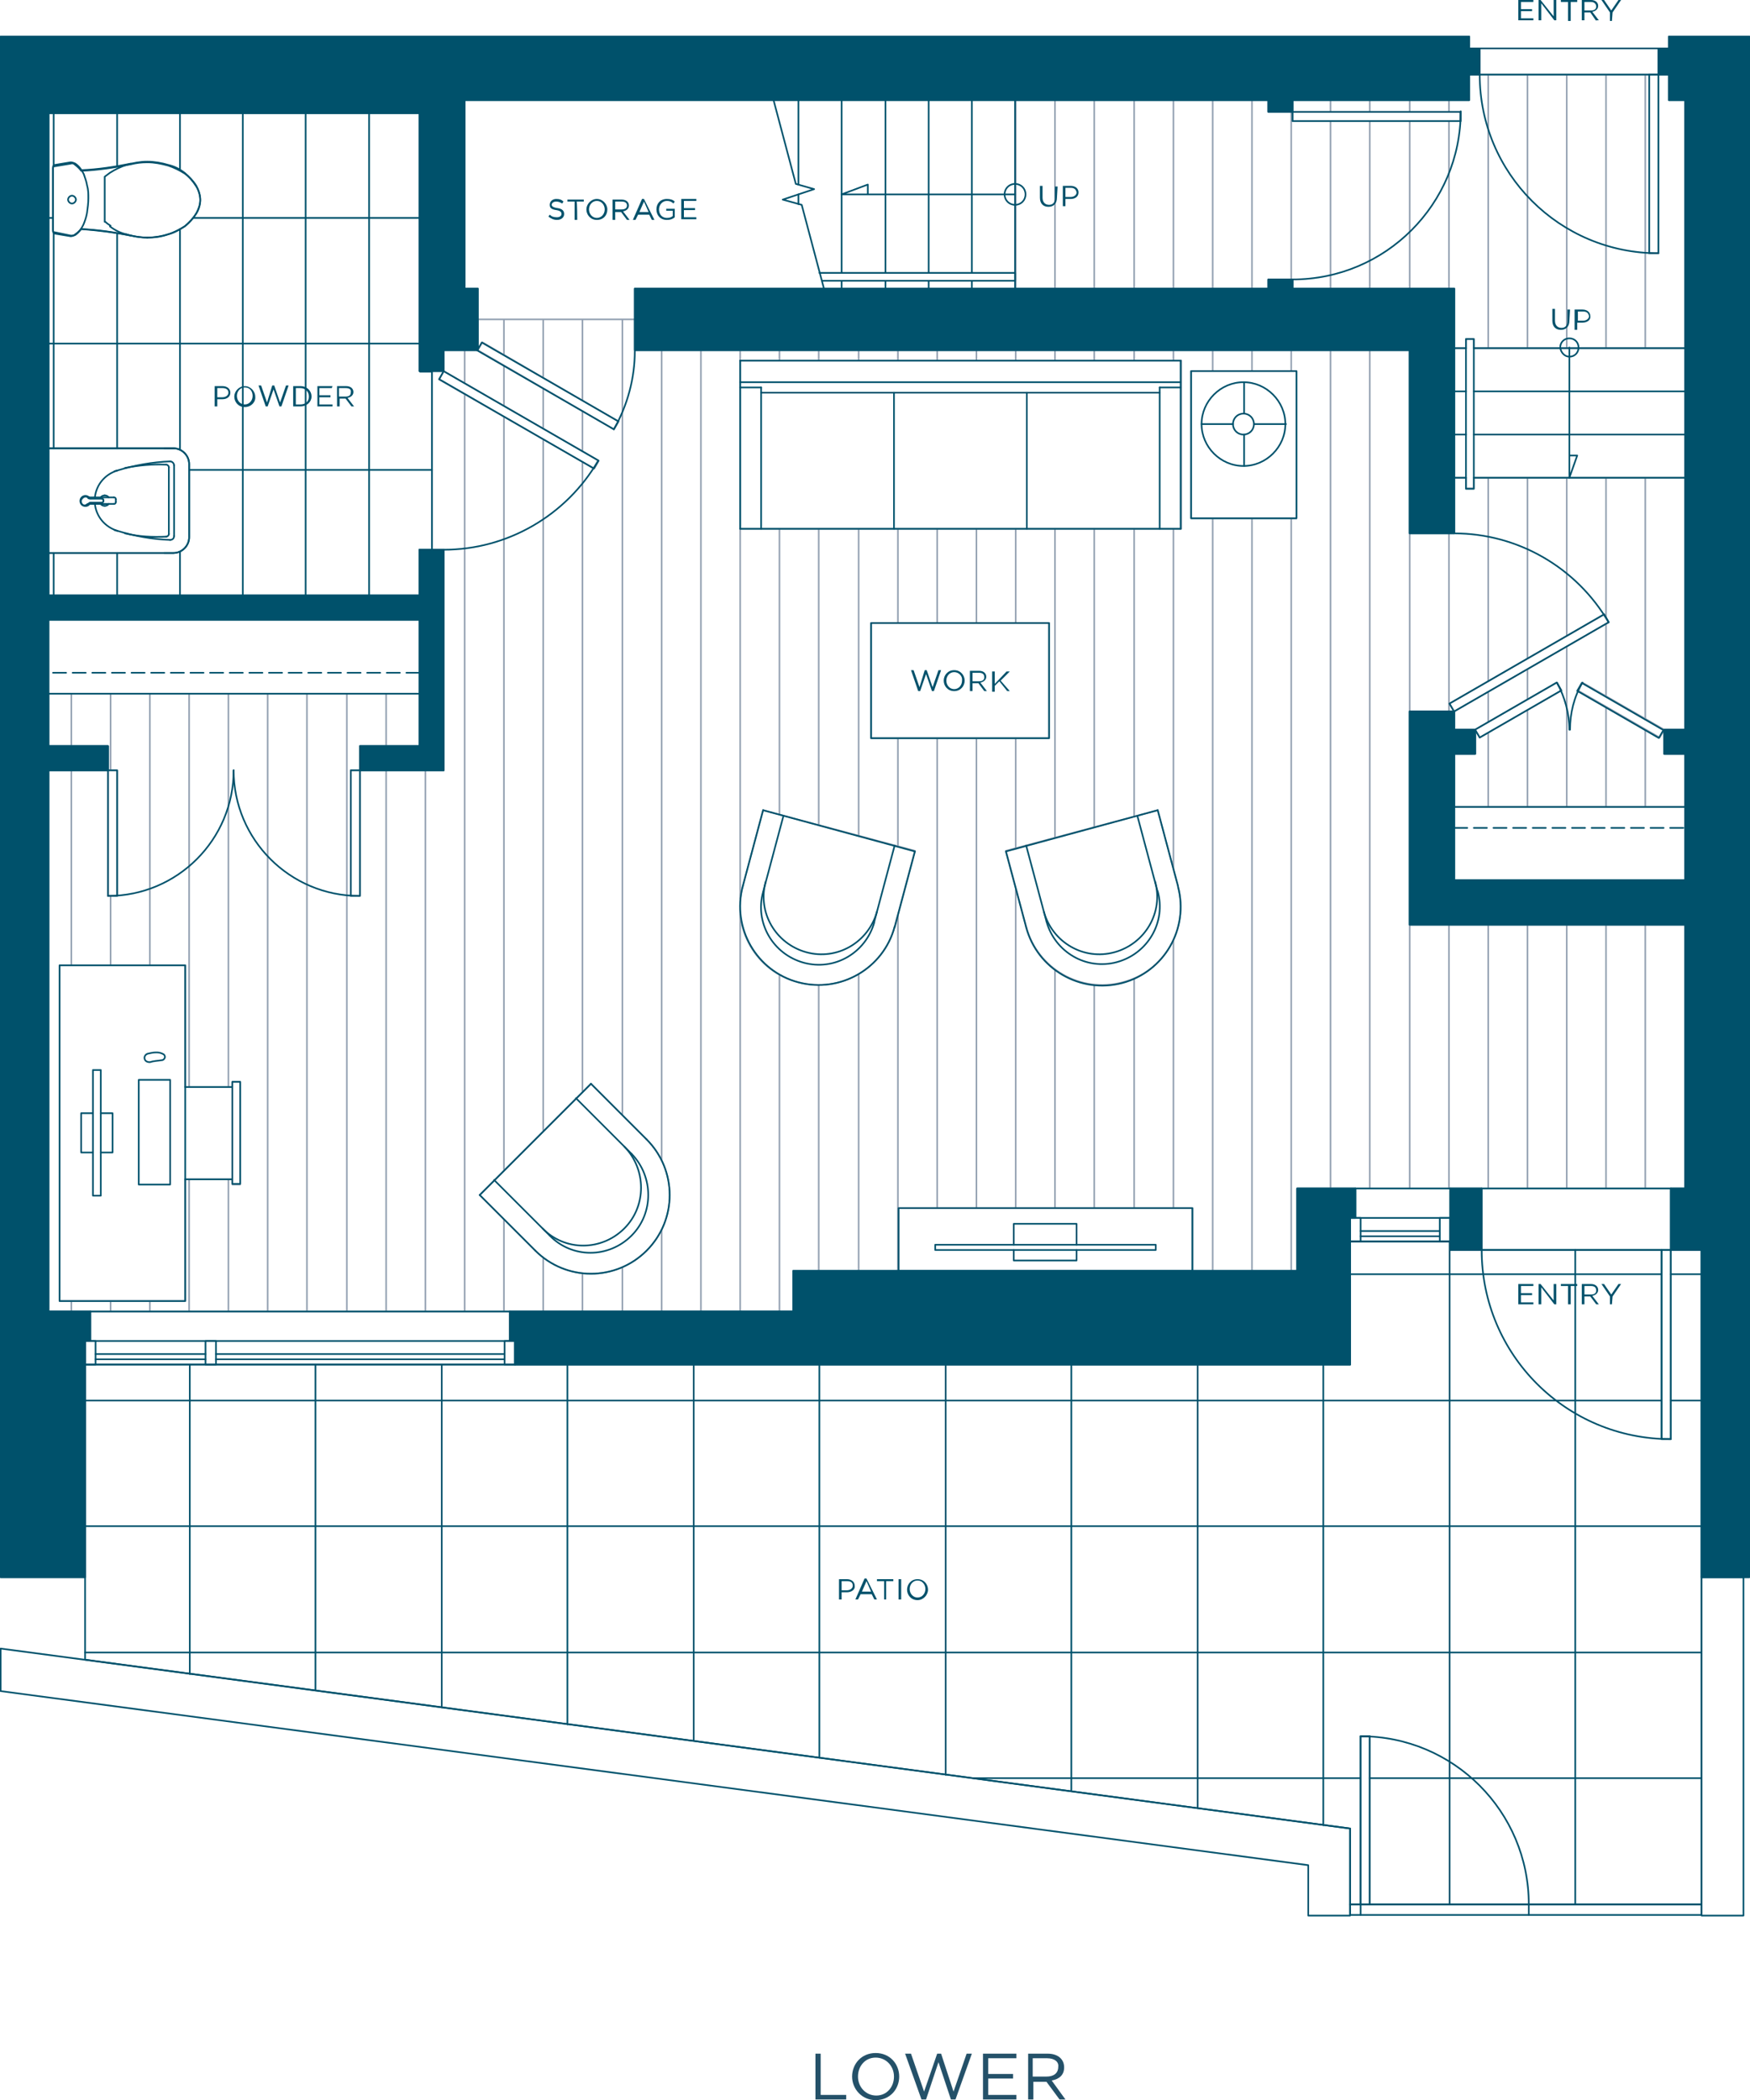 <?xml version="1.0" encoding="utf-8"?>
<!-- Generator: Adobe Illustrator 25.2.0, SVG Export Plug-In . SVG Version: 6.00 Build 0)  -->
<svg version="1.1" id="Layer_1" xmlns="http://www.w3.org/2000/svg" xmlns:xlink="http://www.w3.org/1999/xlink" x="0px" y="0px"
	 viewBox="0 0 267.4 320.9" style="enable-background:new 0 0 267.4 320.9;" xml:space="preserve">
<style type="text/css">
	.st0{fill:none;stroke:#92A0B1;stroke-width:0.24;stroke-linejoin:round;stroke-miterlimit:10;}
	.st1{fill:none;stroke:#00516B;stroke-width:0.25;stroke-linecap:round;stroke-linejoin:round;stroke-miterlimit:10;}
	.st2{fill:none;stroke:#00516B;stroke-width:0.25;stroke-linecap:round;stroke-linejoin:round;stroke-miterlimit:10;}
	
		.st3{fill:none;stroke:#00516B;stroke-width:0.25;stroke-linecap:round;stroke-linejoin:round;stroke-miterlimit:10;stroke-dasharray:2,1;}
	.st4{fill-rule:evenodd;clip-rule:evenodd;fill:#00516B;}
	.st5{fill:#00516B;}
	.st6{fill:#245169;}
</style>
<g>
	<g>
		<g>
			<line class="st0" x1="10.9" y1="200.4" x2="10.9" y2="198.8"/>
			<line class="st0" x1="10.9" y1="114" x2="10.9" y2="106"/>
			<line class="st0" x1="10.9" y1="147.5" x2="10.9" y2="117.7"/>
			<line class="st0" x1="16.9" y1="200.4" x2="16.9" y2="198.8"/>
			<line class="st0" x1="16.9" y1="117.7" x2="16.9" y2="106"/>
			<line class="st0" x1="16.9" y1="147.5" x2="16.9" y2="136.9"/>
			<line class="st0" x1="22.9" y1="200.4" x2="22.9" y2="198.8"/>
			<line class="st0" x1="22.9" y1="147.5" x2="22.9" y2="106"/>
			<line class="st0" x1="28.9" y1="200.4" x2="28.9" y2="180.2"/>
			<line class="st0" x1="28.9" y1="166.1" x2="28.9" y2="106"/>
			<line class="st0" x1="34.9" y1="200.4" x2="34.9" y2="180.2"/>
			<line class="st0" x1="34.9" y1="166.1" x2="34.9" y2="106"/>
			<line class="st0" x1="40.9" y1="200.4" x2="40.9" y2="106"/>
			<line class="st0" x1="46.9" y1="200.4" x2="46.9" y2="106"/>
			<line class="st0" x1="53" y1="200.4" x2="53" y2="106"/>
			<line class="st0" x1="59" y1="200.4" x2="59" y2="117.7"/>
			<line class="st0" x1="59" y1="114" x2="59" y2="106"/>
			<line class="st0" x1="65" y1="200.4" x2="65" y2="117.7"/>
			<line class="st0" x1="71" y1="200.4" x2="71" y2="60.2"/>
			<line class="st0" x1="71" y1="58.6" x2="71" y2="53.5"/>
			<line class="st0" x1="77" y1="200.4" x2="77" y2="186.3"/>
			<line class="st0" x1="77" y1="54.3" x2="77" y2="48.8"/>
			<line class="st0" x1="77" y1="178.8" x2="77" y2="63.7"/>
			<line class="st0" x1="77" y1="62" x2="77" y2="55.9"/>
			<line class="st0" x1="83" y1="200.4" x2="83" y2="192.2"/>
			<line class="st0" x1="83" y1="57.7" x2="83" y2="48.8"/>
			<line class="st0" x1="83" y1="172.8" x2="83" y2="67.1"/>
			<line class="st0" x1="83" y1="65.5" x2="83" y2="59.4"/>
			<line class="st0" x1="89" y1="200.4" x2="89" y2="194.5"/>
			<line class="st0" x1="89" y1="61.2" x2="89" y2="48.8"/>
			<line class="st0" x1="89" y1="166.8" x2="89" y2="70.6"/>
			<line class="st0" x1="89" y1="69" x2="89" y2="62.8"/>
			<line class="st0" x1="95.1" y1="200.4" x2="95.1" y2="193.6"/>
			<line class="st0" x1="95.1" y1="170.4" x2="95.1" y2="48.8"/>
			<line class="st0" x1="101.1" y1="200.4" x2="101.1" y2="187.8"/>
			<line class="st0" x1="101.1" y1="177.3" x2="101.1" y2="53.5"/>
			<line class="st0" x1="107.1" y1="200.4" x2="107.1" y2="53.5"/>
			<line class="st0" x1="113.1" y1="200.4" x2="113.1" y2="139.7"/>
			<line class="st0" x1="113.1" y1="55.1" x2="113.1" y2="53.5"/>
			<line class="st0" x1="113.1" y1="137.4" x2="113.1" y2="80.8"/>
			<line class="st0" x1="119.1" y1="200.4" x2="119.1" y2="149"/>
			<line class="st0" x1="119.1" y1="55.1" x2="119.1" y2="53.5"/>
			<line class="st0" x1="119.1" y1="124.5" x2="119.1" y2="80.8"/>
			<line class="st0" x1="125.1" y1="194.2" x2="125.1" y2="150.6"/>
			<line class="st0" x1="125.1" y1="55.1" x2="125.1" y2="53.5"/>
			<line class="st0" x1="125.1" y1="126.1" x2="125.1" y2="80.8"/>
			<line class="st0" x1="131.2" y1="194.2" x2="131.2" y2="148.9"/>
			<line class="st0" x1="131.2" y1="55.1" x2="131.2" y2="53.5"/>
			<line class="st0" x1="131.2" y1="127.7" x2="131.2" y2="80.8"/>
			<line class="st0" x1="137.2" y1="194.2" x2="137.2" y2="139.9"/>
			<line class="st0" x1="137.2" y1="55.1" x2="137.2" y2="53.5"/>
			<line class="st0" x1="137.2" y1="129.3" x2="137.2" y2="112.8"/>
			<line class="st0" x1="137.2" y1="95.2" x2="137.2" y2="80.8"/>
			<line class="st0" x1="143.2" y1="184.6" x2="143.2" y2="112.8"/>
			<line class="st0" x1="143.2" y1="55.1" x2="143.2" y2="53.5"/>
			<line class="st0" x1="143.2" y1="95.2" x2="143.2" y2="80.8"/>
			<line class="st0" x1="149.2" y1="184.6" x2="149.2" y2="112.8"/>
			<line class="st0" x1="149.2" y1="55.1" x2="149.2" y2="53.5"/>
			<line class="st0" x1="149.2" y1="95.2" x2="149.2" y2="80.8"/>
			<line class="st0" x1="155.2" y1="184.6" x2="155.2" y2="135.9"/>
			<line class="st0" x1="155.2" y1="44.1" x2="155.2" y2="15.3"/>
			<line class="st0" x1="155.2" y1="129.6" x2="155.2" y2="112.8"/>
			<line class="st0" x1="155.2" y1="55.1" x2="155.2" y2="53.5"/>
			<line class="st0" x1="155.2" y1="95.2" x2="155.2" y2="80.8"/>
			<line class="st0" x1="161.2" y1="184.6" x2="161.2" y2="148.2"/>
			<line class="st0" x1="161.2" y1="44.1" x2="161.2" y2="15.3"/>
			<line class="st0" x1="161.2" y1="128" x2="161.2" y2="80.8"/>
			<line class="st0" x1="161.2" y1="55.1" x2="161.2" y2="53.5"/>
			<line class="st0" x1="167.2" y1="184.6" x2="167.2" y2="150.5"/>
			<line class="st0" x1="167.2" y1="44.1" x2="167.2" y2="15.3"/>
			<line class="st0" x1="167.2" y1="126.4" x2="167.2" y2="80.8"/>
			<line class="st0" x1="167.2" y1="55.1" x2="167.2" y2="53.5"/>
			<line class="st0" x1="173.3" y1="184.6" x2="173.3" y2="149.6"/>
			<line class="st0" x1="173.3" y1="44.1" x2="173.3" y2="15.3"/>
			<line class="st0" x1="173.3" y1="124.8" x2="173.3" y2="80.8"/>
			<line class="st0" x1="173.3" y1="55.1" x2="173.3" y2="53.5"/>
			<line class="st0" x1="179.3" y1="184.6" x2="179.3" y2="143.7"/>
			<line class="st0" x1="179.3" y1="44.1" x2="179.3" y2="15.3"/>
			<line class="st0" x1="179.3" y1="132.7" x2="179.3" y2="80.8"/>
			<line class="st0" x1="179.3" y1="55.1" x2="179.3" y2="53.5"/>
			<line class="st0" x1="185.3" y1="194.2" x2="185.3" y2="79.2"/>
			<line class="st0" x1="185.3" y1="44.1" x2="185.3" y2="15.3"/>
			<line class="st0" x1="185.3" y1="56.7" x2="185.3" y2="53.5"/>
			<line class="st0" x1="191.3" y1="194.2" x2="191.3" y2="79.2"/>
			<line class="st0" x1="191.3" y1="44.1" x2="191.3" y2="15.3"/>
			<line class="st0" x1="191.3" y1="56.7" x2="191.3" y2="53.5"/>
			<line class="st0" x1="197.3" y1="194.2" x2="197.3" y2="79.2"/>
			<line class="st0" x1="197.3" y1="42.7" x2="197.3" y2="17.1"/>
			<line class="st0" x1="197.3" y1="56.7" x2="197.3" y2="53.5"/>
			<line class="st0" x1="203.3" y1="181.6" x2="203.3" y2="53.5"/>
			<line class="st0" x1="203.3" y1="17.1" x2="203.3" y2="15.3"/>
			<line class="st0" x1="203.3" y1="44.1" x2="203.3" y2="18.5"/>
			<line class="st0" x1="209.3" y1="181.6" x2="209.3" y2="53.5"/>
			<line class="st0" x1="209.3" y1="17.1" x2="209.3" y2="15.3"/>
			<line class="st0" x1="209.3" y1="44.1" x2="209.3" y2="18.5"/>
			<line class="st0" x1="215.4" y1="181.6" x2="215.4" y2="141.3"/>
			<line class="st0" x1="215.4" y1="17.1" x2="215.4" y2="15.3"/>
			<line class="st0" x1="215.4" y1="108.7" x2="215.4" y2="81.5"/>
			<line class="st0" x1="215.4" y1="44.1" x2="215.4" y2="18.5"/>
			<line class="st0" x1="221.4" y1="181.6" x2="221.4" y2="141.3"/>
			<line class="st0" x1="221.4" y1="17.1" x2="221.4" y2="15.3"/>
			<line class="st0" x1="221.4" y1="108.7" x2="221.4" y2="81.5"/>
			<line class="st0" x1="221.4" y1="44.1" x2="221.4" y2="18.5"/>
			<line class="st0" x1="227.4" y1="181.6" x2="227.4" y2="141.3"/>
			<line class="st0" x1="227.4" y1="53.2" x2="227.4" y2="11.4"/>
			<line class="st0" x1="227.4" y1="123.3" x2="227.4" y2="112"/>
			<line class="st0" x1="227.4" y1="104.1" x2="227.4" y2="73"/>
			<line class="st0" x1="227.4" y1="110.4" x2="227.4" y2="105.7"/>
			<line class="st0" x1="233.4" y1="181.6" x2="233.4" y2="141.3"/>
			<line class="st0" x1="233.4" y1="53.2" x2="233.4" y2="11.4"/>
			<line class="st0" x1="233.4" y1="123.3" x2="233.4" y2="108.5"/>
			<line class="st0" x1="233.4" y1="100.6" x2="233.4" y2="73"/>
			<line class="st0" x1="233.4" y1="106.9" x2="233.4" y2="102.2"/>
			<line class="st0" x1="239.4" y1="181.6" x2="239.4" y2="141.3"/>
			<line class="st0" x1="239.4" y1="53.2" x2="239.4" y2="11.4"/>
			<line class="st0" x1="239.4" y1="123.3" x2="239.4" y2="98.8"/>
			<line class="st0" x1="239.4" y1="97.1" x2="239.4" y2="73"/>
			<line class="st0" x1="245.4" y1="181.6" x2="245.4" y2="141.3"/>
			<line class="st0" x1="245.4" y1="53.2" x2="245.4" y2="11.4"/>
			<line class="st0" x1="245.4" y1="123.3" x2="245.4" y2="108.1"/>
			<line class="st0" x1="245.4" y1="94.5" x2="245.4" y2="73"/>
			<line class="st0" x1="245.4" y1="106.4" x2="245.4" y2="95.3"/>
			<line class="st0" x1="251.4" y1="181.6" x2="251.4" y2="141.3"/>
			<line class="st0" x1="251.4" y1="53.2" x2="251.4" y2="11.4"/>
			<line class="st0" x1="251.4" y1="123.3" x2="251.4" y2="111.5"/>
			<line class="st0" x1="251.4" y1="109.9" x2="251.4" y2="73"/>
			<polygon class="st0" points="215.4,53.5 97,53.5 97,48.8 73,48.8 73,53.5 73.7,52.3 94.5,64.4 93.8,65.6 73,53.5 67.8,53.5 
				67.8,56.7 91.5,70.4 90.8,71.6 67.1,58 67.8,56.7 66,56.7 66,84 67.8,84 67.8,117.7 53.6,117.7 53.6,136.9 55,136.9 55,114 
				64.1,114 64.1,106 7.4,106 7.4,114 16.5,114 16.5,136.9 17.9,136.9 17.9,117.7 7.4,117.7 7.4,200.4 121.2,200.4 121.2,194.2 
				137.3,194.2 137.3,184.6 182.2,184.6 182.2,194.2 198.2,194.2 198.2,181.6 257.5,181.6 257.5,141.3 215.4,141.3 215.4,108.7 
				222.2,108.7 221.5,107.5 245.1,93.9 245.8,95.1 222.2,108.7 222.2,111.5 225.4,111.5 237.9,104.3 238.6,105.5 226.1,112.7 
				225.4,111.5 225.4,115.2 222.2,115.2 222.2,123.3 257.5,123.3 257.5,115.2 254.3,115.2 254.3,111.5 253.6,112.7 241.1,105.5 
				241.8,104.3 254.3,111.5 257.5,111.5 257.5,73 225.2,73 225.2,74.6 224,74.6 224,73 222.2,73 222.2,53.2 224,53.2 224,51.8 
				225.2,51.8 225.2,53.2 257.5,53.2 257.5,15.3 255,15.3 255,11.4 253.4,11.4 253.4,38.7 252,38.7 252,11.4 224.5,11.4 224.5,15.3 
				197.5,15.3 197.5,18.5 223.1,18.5 223.1,17.1 193.8,17.1 193.8,15.3 155.1,15.3 155.1,44.1 193.8,44.1 193.8,42.7 197.5,42.7 
				197.5,44.1 222.2,44.1 222.2,81.5 215.4,81.5 			"/>
			<g>
				<path class="st0" d="M81.8,191.1l-8.5-8.5l17-17l8.5,8.5c4.7,4.7,4.7,12.3,0,17C94.1,195.8,86.5,195.8,81.8,191.1z"/>
				<polygon class="st0" points="9.1,198.8 9.1,147.5 28.3,147.5 28.3,166.1 35.5,166.1 35.5,165.3 36.7,165.3 36.7,181 35.5,181 
					35.5,180.2 28.3,180.2 28.3,198.8 				"/>
				<rect x="113.1" y="55.1" class="st0" width="67.4" height="25.7"/>
				<rect x="133.1" y="95.2" class="st0" width="27.2" height="17.6"/>
				<rect x="182" y="56.7" class="st0" width="16.1" height="22.5"/>
				<path class="st0" d="M113.5,135.4l3.1-11.6l23.2,6.2l-3.1,11.6c-1.7,6.4-8.3,10.2-14.7,8.5C115.6,148.5,111.7,141.9,113.5,135.4
					z"/>
				<path class="st0" d="M180,135.4l-3.1-11.6l-23.2,6.2l3.1,11.6c1.7,6.4,8.3,10.2,14.7,8.5C177.9,148.5,181.7,141.9,180,135.4z"/>
				<path class="st1" d="M239.8,54.5c0.8,0,1.4-0.6,1.4-1.4s-0.6-1.4-1.4-1.4s-1.4,0.6-1.4,1.4C238.5,53.9,239.1,54.5,239.8,54.5
					v-1.4V73l1.2-3.4h-1.2"/>
				<path class="st1" d="M153.5,29.7c0-0.9,0.7-1.6,1.6-1.6c0.9,0,1.6,0.7,1.6,1.6c0,0.9-0.7,1.6-1.6,1.6S153.5,30.6,153.5,29.7h1.6
					h-26.5l4-1.5v1.5"/>
				<polygon class="st1" points="13,241 0.1,241 0.1,5.6 224.5,5.6 224.5,7.4 226.1,7.4 226.1,11.4 224.5,11.4 224.5,15.3 
					197.5,15.3 197.5,17.1 193.8,17.1 193.8,15.3 71,15.3 71,44.1 73,44.1 73,53.5 67.8,53.5 67.8,56.7 64.1,56.7 64.1,17.3 
					7.4,17.3 7.4,91 64.1,91 64.1,84 67.8,84 67.8,117.7 55,117.7 55,114 64.1,114 64.1,94.7 7.4,94.7 7.4,114 16.5,114 16.5,117.7 
					7.4,117.7 7.4,200.4 13.8,200.4 13.8,204.9 13,204.9 				"/>
				<polygon class="st1" points="77.9,200.4 77.9,204.9 78.7,204.9 78.7,208.5 206.3,208.5 206.3,186.1 207.1,186.1 207.1,181.6 
					198.2,181.6 198.2,194.2 121.2,194.2 121.2,200.4 				"/>
				<rect x="221.6" y="181.6" class="st1" width="4.8" height="9.4"/>
				<polygon class="st1" points="255.3,181.6 255.3,191 260,191 260,241 267.3,241 267.3,5.6 255,5.6 255,7.4 253.4,7.4 253.4,11.4 
					255,11.4 255,15.3 257.5,15.3 257.5,111.5 254.3,111.5 254.3,115.2 257.5,115.2 257.5,134.5 222.2,134.5 222.2,115.2 
					225.4,115.2 225.4,111.5 222.2,111.5 222.2,108.7 215.4,108.7 215.4,141.3 257.5,141.3 257.5,181.6 				"/>
				<polygon class="st1" points="97,44.1 97,53.5 215.4,53.5 215.4,81.5 222.2,81.5 222.2,44.1 197.5,44.1 197.5,42.7 193.8,42.7 
					193.8,44.1 				"/>
				<polygon class="st1" points="199.9,292.7 199.9,285 0.1,258.4 0.1,251.9 206.3,279.4 206.3,292.7 				"/>
				<polygon class="st1" points="266.4,292.7 260,292.7 260,241 266.4,241 				"/>
				<line class="st1" x1="257.5" y1="123.3" x2="222.2" y2="123.3"/>
				<line class="st1" x1="7.4" y1="106" x2="64.1" y2="106"/>
				<line class="st1" x1="17.4" y1="77" x2="13.6" y2="77"/>
				<path class="st1" d="M17.4,77c0.2,0,0.3-0.1,0.3-0.3"/>
				<path class="st1" d="M17.7,76.3c0-0.2-0.1-0.3-0.3-0.3"/>
				<line class="st1" x1="17.7" y1="76.7" x2="17.7" y2="76.3"/>
				<path class="st1" d="M13.5,76.1c0.1,0.1,0.2,0.1,0.3,0.1"/>
				<path class="st1" d="M13.9,76.8c-0.1,0-0.2,0-0.3,0.1"/>
				<line class="st1" x1="15.6" y1="76.8" x2="13.9" y2="76.8"/>
				<line class="st1" x1="13.9" y1="76.2" x2="15.6" y2="76.2"/>
				<path class="st1" d="M15.8,76.4c0-0.1-0.1-0.2-0.2-0.2"/>
				<line class="st1" x1="15.8" y1="76.6" x2="15.8" y2="76.4"/>
				<path class="st1" d="M13.3,75.9c0.1,0,0.2,0.1,0.3,0.1"/>
				<path class="st1" d="M13.6,77c-0.1,0-0.2,0-0.3,0.1"/>
				<line class="st1" x1="13.6" y1="76" x2="17.4" y2="76"/>
				<path class="st1" d="M13.6,76c-0.3-0.3-0.8-0.3-1.1,0c-0.3,0.3-0.3,0.8,0,1.1s0.8,0.3,1.1,0c0,0,0,0,0,0"/>
				<path class="st1" d="M13.5,76.1c-0.2-0.3-0.6-0.3-0.9,0s-0.3,0.6-0.1,0.9c0.2,0.3,0.6,0.3,0.9,0c0,0,0,0,0.1,0"/>
				<path class="st1" d="M15.6,76.8c0.1,0,0.2-0.1,0.2-0.2"/>
				<line class="st1" x1="25.1" y1="68.5" x2="26.6" y2="68.5"/>
				<line class="st1" x1="26.6" y1="84.5" x2="25.1" y2="84.5"/>
				<path class="st1" d="M26,82.5c0.3,0,0.6-0.2,0.6-0.6c0,0,0,0,0,0"/>
				<path class="st1" d="M17.9,81.1c2.6,0.8,5.3,1.3,8.1,1.4"/>
				<path class="st1" d="M17.9,71.9c-1.9,0.6-3.2,2.2-3.4,4.1"/>
				<path class="st1" d="M14.5,77c0.2,1.9,1.5,3.5,3.4,4.1"/>
				<path class="st1" d="M26,70.5c-2.7,0.1-5.5,0.6-8.1,1.4"/>
				<path class="st1" d="M26.6,71.1c0-0.3-0.3-0.6-0.6-0.6h0"/>
				<line class="st1" x1="26.6" y1="71.1" x2="26.6" y2="81.9"/>
				<path class="st1" d="M7.4,84.5h19.1c1.3,0,2.4-1.1,2.4-2.4V70.9c0-1.3-1.1-2.4-2.4-2.4H7.4V84.5z"/>
				<path class="st1" d="M16,75.7c-0.2,0-0.5,0.1-0.6,0.3"/>
				<path class="st1" d="M15.4,77c0.1,0.2,0.4,0.3,0.6,0.3"/>
				<path class="st1" d="M16,77.3c0.2,0,0.5-0.1,0.6-0.3"/>
				<path class="st1" d="M16.6,76c-0.1-0.2-0.4-0.3-0.6-0.3"/>
				<path class="st1" d="M25.4,82c0.2,0,0.4-0.2,0.4-0.4"/>
				<path class="st1" d="M19.1,81.5c2.1,0.5,4.2,0.6,6.3,0.5"/>
				<path class="st1" d="M17.9,71.9c-0.1,0-0.3,0.1-0.4,0.1"/>
				<path class="st1" d="M17.5,81c0.1,0,0.3,0.1,0.4,0.1"/>
				<path class="st1" d="M25.4,71c-2.1-0.1-4.2,0.1-6.3,0.5"/>
				<path class="st1" d="M25.8,71.4c0-0.2-0.2-0.4-0.4-0.4"/>
				<line class="st1" x1="25.8" y1="81.6" x2="25.8" y2="71.4"/>
				<path class="st1" d="M19.3,35.8c1,0.3,2.1,0.5,3.2,0.5"/>
				<path class="st1" d="M16.8,34.6c0.8,0.6,1.6,1,2.5,1.2"/>
				<path class="st1" d="M16.1,33.9c0.2,0.2,0.5,0.4,0.8,0.6"/>
				<path class="st1" d="M22.5,36.3c1.1,0,2.1-0.1,3.2-0.5c0.9-0.3,1.7-0.7,2.5-1.2c0.7-0.5,1.3-1.2,1.8-2c0.4-0.6,0.6-1.4,0.6-2.1
					S30.3,29,30,28.4c-0.5-0.8-1.1-1.4-1.8-2c-0.8-0.6-1.6-1-2.5-1.2c-1-0.3-2.1-0.5-3.2-0.5s-2.1,0.2-3.2,0.5
					c-0.9,0.3-1.7,0.7-2.5,1.2c-0.3,0.2-0.5,0.4-0.8,0.6v6.9"/>
				<path class="st1" d="M12.4,35c2.6,0.1,5.1,0.5,7.6,1"/>
				<path class="st1" d="M13.3,28.3c-0.1-0.6-0.3-1.1-0.5-1.7c-0.3-0.6-0.7-1.2-1.3-1.6c-0.2-0.1-0.5-0.2-0.7-0.2l-2.4,0.4
					c-0.2,0-0.3,0.2-0.3,0.3v9.7c0,0.2,0.1,0.3,0.3,0.3l2.4,0.5c0.3,0,0.5,0,0.7-0.2c0.6-0.4,1-0.9,1.3-1.6c0.2-0.5,0.4-1.1,0.5-1.7
					c0.1-0.7,0.2-1.5,0.2-2.2S13.5,29,13.3,28.3z"/>
				<path class="st1" d="M12.4,26c2.6-0.1,5.1-0.5,7.6-1"/>
				<path class="st1" d="M10.4,30.5c0-0.3,0.3-0.6,0.6-0.6s0.6,0.3,0.6,0.6s-0.3,0.6-0.6,0.6S10.4,30.8,10.4,30.5z"/>
				<rect x="137.3" y="184.6" class="st1" width="44.9" height="9.6"/>
				<rect x="9.1" y="147.5" class="st1" width="19.2" height="51.3"/>
				<rect x="14.2" y="163.5" class="st1" width="1.2" height="19.2"/>
				<rect x="21.2" y="165" class="st1" width="4.8" height="16"/>
				<polyline class="st1" points="14.2,170.1 12.4,170.1 12.4,176.1 14.2,176.1 				"/>
				<line class="st1" x1="35.5" y1="166.1" x2="28.3" y2="166.1"/>
				<polyline class="st1" points="15.4,176.1 17.2,176.1 17.2,170.1 15.4,170.1 				"/>
				<line class="st1" x1="35.5" y1="180.2" x2="28.3" y2="180.2"/>
				<rect x="35.5" y="165.3" class="st1" width="1.2" height="15.6"/>
				<path class="st1" d="M22.6,161c-0.4,0.1-0.6,0.5-0.5,0.8c0.1,0.4,0.5,0.5,0.8,0.5c0.6-0.2,1.2-0.2,1.8-0.3
					c0.3,0,0.5-0.3,0.5-0.5c0-0.2-0.1-0.4-0.4-0.5C24.2,160.7,23.4,160.8,22.6,161z"/>
				<rect x="133.1" y="95.2" class="st1" width="27.2" height="17.6"/>
				<path class="st1" d="M183.6,64.8c0-3.5,2.9-6.4,6.4-6.4s6.4,2.9,6.4,6.4c0,3.5-2.9,6.4-6.4,6.4S183.6,68.3,183.6,64.8z"/>
				<path class="st1" d="M188.4,64.8c0-0.9,0.7-1.6,1.6-1.6c0.9,0,1.6,0.7,1.6,1.6s-0.7,1.6-1.6,1.6
					C189.1,66.4,188.4,65.7,188.4,64.8z"/>
				<line class="st1" x1="196.5" y1="64.8" x2="191.7" y2="64.8"/>
				<line class="st1" x1="188.4" y1="64.8" x2="183.6" y2="64.8"/>
				<line class="st1" x1="190.1" y1="71.2" x2="190.1" y2="66.4"/>
				<line class="st1" x1="190.1" y1="63.1" x2="190.1" y2="58.4"/>
				<rect x="182" y="56.7" class="st1" width="16.1" height="22.5"/>
				<line class="st1" x1="180.4" y1="55.1" x2="113.1" y2="55.1"/>
				<line class="st1" x1="113.1" y1="80.8" x2="113.1" y2="55.1"/>
				<line class="st1" x1="180.4" y1="80.8" x2="180.4" y2="55.1"/>
				<line class="st1" x1="177.2" y1="80.8" x2="177.2" y2="59.2"/>
				<line class="st1" x1="180.4" y1="58.4" x2="113.1" y2="58.4"/>
				<line class="st1" x1="180.4" y1="80.8" x2="113.1" y2="80.8"/>
				<line class="st1" x1="156.9" y1="80.8" x2="156.9" y2="60"/>
				<line class="st1" x1="136.6" y1="80.8" x2="136.6" y2="60"/>
				<line class="st1" x1="177.2" y1="60" x2="116.3" y2="60"/>
				<line class="st1" x1="113.1" y1="59.2" x2="116.3" y2="59.2"/>
				<line class="st1" x1="180.4" y1="59.2" x2="177.2" y2="59.2"/>
				<line class="st1" x1="116.3" y1="80.8" x2="116.3" y2="59.2"/>
				<path class="st1" d="M156.8,141.7c1.7,6.4,8.3,10.2,14.7,8.5c6.4-1.7,10.2-8.3,8.5-14.7"/>
				<path class="st1" d="M159.9,140.8c1.3,4.7,6.1,7.5,10.8,6.2c4.7-1.3,7.5-6.1,6.2-10.8"/>
				<line class="st1" x1="159.9" y1="140.8" x2="156.8" y2="129.2"/>
				<line class="st1" x1="173.8" y1="124.7" x2="176.9" y2="136.3"/>
				<line class="st1" x1="156.8" y1="141.7" x2="153.7" y2="130.1"/>
				<line class="st1" x1="153.7" y1="130.1" x2="176.9" y2="123.8"/>
				<line class="st1" x1="176.9" y1="123.8" x2="180" y2="135.4"/>
				<path class="st1" d="M159.5,139.3c1.3,4.7,6.1,7.5,10.8,6.2c4.7-1.3,7.5-6.1,6.2-10.8"/>
				<rect x="142.9" y="190.2" class="st1" width="33.7" height="0.8"/>
				<polyline class="st1" points="154.9,190.2 154.9,187 164.5,187 164.5,190.2 				"/>
				<polyline class="st1" points="164.5,191 164.5,192.6 154.9,192.6 154.9,191 				"/>
				<path class="st1" d="M81.8,191.1c4.7,4.7,12.3,4.7,17,0c4.7-4.7,4.7-12.3,0-17"/>
				<path class="st1" d="M84,188.8c3.4,3.5,9,3.5,12.5,0c3.4-3.4,3.4-9,0-12.5"/>
				<line class="st1" x1="96.5" y1="176.3" x2="88" y2="167.8"/>
				<line class="st1" x1="75.5" y1="180.3" x2="84" y2="188.8"/>
				<line class="st1" x1="98.8" y1="174.1" x2="90.3" y2="165.6"/>
				<line class="st1" x1="90.3" y1="165.6" x2="73.3" y2="182.6"/>
				<line class="st1" x1="73.3" y1="182.6" x2="81.8" y2="191.1"/>
				<path class="st1" d="M82.9,187.7c3.4,3.5,9,3.5,12.5,0c3.4-3.4,3.4-9,0-12.5"/>
				<path class="st1" d="M113.5,135.4c-1.7,6.4,2.1,13,8.5,14.7s13-2.1,14.7-8.5"/>
				<path class="st1" d="M116.6,136.3c-1.3,4.7,1.5,9.5,6.2,10.8c4.7,1.3,9.5-1.5,10.8-6.2"/>
				<line class="st1" x1="133.6" y1="140.8" x2="136.7" y2="129.2"/>
				<line class="st1" x1="119.7" y1="124.7" x2="116.6" y2="136.3"/>
				<line class="st1" x1="136.7" y1="141.7" x2="139.8" y2="130.1"/>
				<line class="st1" x1="139.8" y1="130.1" x2="116.6" y2="123.8"/>
				<line class="st1" x1="116.6" y1="123.8" x2="113.5" y2="135.4"/>
				<path class="st1" d="M117,134.7c-1.3,4.7,1.5,9.5,6.2,10.8c4.7,1.3,9.5-1.5,10.8-6.2"/>
				<rect x="253.9" y="191" class="st1" width="1.4" height="28.9"/>
				<path class="st1" d="M226.4,191c0,16,12.9,28.9,28.9,28.9"/>
				<rect x="252" y="11.4" class="st1" width="1.4" height="27.3"/>
				<path class="st1" d="M226.1,11.4c0,15.1,12.2,27.3,27.3,27.3"/>
				<rect x="207.9" y="265.3" class="st1" width="1.4" height="25.7"/>
				<path class="st1" d="M233.6,291c0-14.2-11.5-25.7-25.7-25.7"/>
				<path class="st1" d="M239.8,111.5c0-2.5-0.7-5-1.9-7.2"/>
				<path class="st1" d="M241.8,104.3c-1.3,2.2-1.9,4.7-1.9,7.2"/>
				<rect x="224.8" y="107.8" transform="matrix(0.866 -0.5 0.5 0.866 -23.182 130.532)" class="st2" width="14.4" height="1.4"/>
				<rect x="246.9" y="101.3" transform="matrix(0.5 -0.866 0.866 0.5 29.823 268.733)" class="st2" width="1.4" height="14.4"/>
				<rect x="78.6" y="50.5" transform="matrix(0.5 -0.866 0.866 0.5 -15.936 100.753)" class="st2" width="1.4" height="27.3"/>
				<path class="st1" d="M67.8,84c9.7,0,18.7-5.2,23.6-13.6"/>
				<rect x="197.5" y="17.1" class="st1" width="25.7" height="1.4"/>
				<path class="st1" d="M197.5,42.7c14.2,0,25.7-11.5,25.7-25.7"/>
				<rect x="206.3" y="291" class="st1" width="1.6" height="1.6"/>
				<rect x="233.6" y="291" class="st1" width="26.4" height="1.6"/>
				<line class="st1" x1="222.2" y1="66.4" x2="224" y2="66.4"/>
				<line class="st1" x1="225.2" y1="66.4" x2="257.5" y2="66.4"/>
				<line class="st1" x1="222.2" y1="73" x2="224" y2="73"/>
				<line class="st1" x1="225.2" y1="73" x2="257.5" y2="73"/>
				<line class="st1" x1="222.2" y1="59.8" x2="224" y2="59.8"/>
				<line class="st1" x1="225.2" y1="59.8" x2="257.5" y2="59.8"/>
				<line class="st1" x1="222.2" y1="53.2" x2="224" y2="53.2"/>
				<line class="st1" x1="225.2" y1="53.2" x2="257.5" y2="53.2"/>
				<line class="st1" x1="155.1" y1="44.1" x2="155.1" y2="15.3"/>
				<line class="st1" x1="148.5" y1="44.1" x2="148.5" y2="42.9"/>
				<line class="st1" x1="148.5" y1="41.7" x2="148.5" y2="15.3"/>
				<line class="st1" x1="141.9" y1="44.1" x2="141.9" y2="42.9"/>
				<line class="st1" x1="141.9" y1="41.7" x2="141.9" y2="15.3"/>
				<line class="st1" x1="135.3" y1="44.1" x2="135.3" y2="42.9"/>
				<line class="st1" x1="135.3" y1="41.7" x2="135.3" y2="15.3"/>
				<line class="st1" x1="128.6" y1="44.1" x2="128.6" y2="42.9"/>
				<line class="st1" x1="128.6" y1="41.7" x2="128.6" y2="15.3"/>
				<line class="st1" x1="122" y1="31.2" x2="122" y2="29.7"/>
				<line class="st1" x1="122" y1="28.2" x2="122" y2="15.3"/>
				<polyline class="st1" points="118.2,15.3 121.6,28.1 124.4,28.9 119.6,30.5 122.5,31.3 125.9,44.1 				"/>
				<rect x="83" y="46.9" transform="matrix(0.5 -0.866 0.866 0.5 -9.194 101.974)" class="st2" width="1.4" height="24.1"/>
				<path class="st1" d="M93.8,65.6c2.1-3.7,3.2-7.8,3.2-12"/>
				<rect x="16.5" y="117.7" class="st1" width="1.4" height="19.2"/>
				<rect x="53.6" y="117.7" class="st1" width="1.4" height="19.2"/>
				<path class="st1" d="M16.5,136.9c10.6,0,19.2-8.6,19.2-19.2"/>
				<path class="st1" d="M35.7,117.7c0,10.6,8.6,19.2,19.2,19.2"/>
				<rect x="220" y="100.6" transform="matrix(0.866 -0.5 0.5 0.866 -19.346 130.389)" class="st2" width="27.3" height="1.4"/>
				<path class="st1" d="M245.8,95.1c-4.9-8.4-13.9-13.6-23.6-13.6"/>
				<rect x="206.3" y="186.1" class="st1" width="1.6" height="3.6"/>
				<rect x="220" y="186.1" class="st1" width="1.6" height="3.6"/>
				<line class="st1" x1="207.9" y1="188.9" x2="220" y2="188.9"/>
				<line class="st1" x1="207.9" y1="188.1" x2="220" y2="188.1"/>
				<line class="st1" x1="207.1" y1="181.6" x2="221.6" y2="181.6"/>
				<rect x="13" y="204.9" class="st1" width="1.6" height="3.6"/>
				<rect x="77.1" y="204.9" class="st1" width="1.6" height="3.6"/>
				<rect x="31.4" y="204.9" class="st1" width="1.6" height="3.6"/>
				<line class="st1" x1="14.6" y1="207.7" x2="31.4" y2="207.7"/>
				<line class="st1" x1="14.6" y1="206.9" x2="31.4" y2="206.9"/>
				<line class="st1" x1="33" y1="207.7" x2="77.1" y2="207.7"/>
				<line class="st1" x1="33" y1="206.9" x2="77.1" y2="206.9"/>
				<line class="st1" x1="13.8" y1="200.4" x2="77.9" y2="200.4"/>
				<rect x="224" y="51.8" class="st1" width="1.2" height="22.9"/>
				<polyline class="st1" points="125.2,41.7 155.1,41.7 155.1,42.9 125.6,42.9 				"/>
				<line class="st1" x1="206.3" y1="186.1" x2="221.6" y2="186.1"/>
				<line class="st1" x1="206.3" y1="189.7" x2="221.6" y2="189.7"/>
				<line class="st1" x1="13" y1="204.9" x2="78.7" y2="204.9"/>
				<line class="st1" x1="13" y1="208.5" x2="78.7" y2="208.5"/>
				<line class="st1" x1="206.3" y1="194.7" x2="253.9" y2="194.7"/>
				<line class="st1" x1="255.3" y1="194.7" x2="260" y2="194.7"/>
				<line class="st1" x1="13" y1="214" x2="253.9" y2="214"/>
				<line class="st1" x1="255.3" y1="214" x2="260" y2="214"/>
				<line class="st1" x1="13" y1="233.2" x2="260" y2="233.2"/>
				<line class="st1" x1="13" y1="252.5" x2="260" y2="252.5"/>
				<line class="st1" x1="148.8" y1="271.7" x2="207.9" y2="271.7"/>
				<line class="st1" x1="209.3" y1="271.7" x2="260" y2="271.7"/>
				<line class="st1" x1="29" y1="255.8" x2="29" y2="208.5"/>
				<line class="st1" x1="48.2" y1="258.3" x2="48.2" y2="208.5"/>
				<line class="st1" x1="67.5" y1="260.9" x2="67.5" y2="208.5"/>
				<line class="st1" x1="86.7" y1="263.5" x2="86.7" y2="208.5"/>
				<line class="st1" x1="106" y1="266" x2="106" y2="208.5"/>
				<line class="st1" x1="125.2" y1="268.6" x2="125.2" y2="208.5"/>
				<line class="st1" x1="144.5" y1="271.2" x2="144.5" y2="208.5"/>
				<line class="st1" x1="163.7" y1="273.7" x2="163.7" y2="208.5"/>
				<line class="st1" x1="183" y1="276.3" x2="183" y2="208.5"/>
				<line class="st1" x1="202.2" y1="278.9" x2="202.2" y2="208.5"/>
				<line class="st1" x1="221.5" y1="291" x2="221.5" y2="189.7"/>
				<line class="st1" x1="240.7" y1="291" x2="240.7" y2="191"/>
				<polygon class="st1" points="260,291 260,191 255.3,191 255.3,219.9 253.9,219.9 253.9,191 221.6,191 221.6,189.7 206.3,189.7 
					206.3,208.5 13,208.5 13,253.6 206.3,279.4 206.3,291 207.9,291 207.9,265.3 209.3,265.3 209.3,291 				"/>
				<line class="st1" x1="8.2" y1="91" x2="8.2" y2="84.5"/>
				<line class="st1" x1="8.2" y1="25.4" x2="8.2" y2="17.3"/>
				<line class="st1" x1="8.2" y1="68.5" x2="8.2" y2="35.6"/>
				<line class="st1" x1="17.9" y1="91" x2="17.9" y2="84.5"/>
				<line class="st1" x1="17.9" y1="25.4" x2="17.9" y2="17.3"/>
				<line class="st1" x1="17.9" y1="68.5" x2="17.9" y2="35.6"/>
				<line class="st1" x1="27.5" y1="91" x2="27.5" y2="84.3"/>
				<line class="st1" x1="27.5" y1="26" x2="27.5" y2="17.3"/>
				<line class="st1" x1="27.5" y1="68.7" x2="27.5" y2="35"/>
				<line class="st1" x1="37.1" y1="91" x2="37.1" y2="17.3"/>
				<line class="st1" x1="46.7" y1="91" x2="46.7" y2="17.3"/>
				<line class="st1" x1="56.4" y1="91" x2="56.4" y2="17.3"/>
				<line class="st1" x1="66" y1="71.8" x2="29" y2="71.8"/>
				<line class="st1" x1="64.1" y1="52.5" x2="7.4" y2="52.5"/>
				<line class="st1" x1="64.1" y1="33.3" x2="29.5" y2="33.3"/>
				<line class="st1" x1="8.1" y1="33.3" x2="7.4" y2="33.3"/>
				<path class="st1" d="M8.1,25.7c0-0.2,0.1-0.3,0.3-0.3l2.4-0.4c0.3-0.1,0.5,0,0.7,0.2c0.4,0.3,0.7,0.6,0.9,0.9
					c2.6-0.1,5.1-0.5,7.6-1c0.8-0.2,1.6-0.3,2.5-0.3c1.1,0,2.1,0.2,3.2,0.5c0.9,0.3,1.7,0.7,2.5,1.2c0.7,0.5,1.3,1.2,1.8,2
					c0.4,0.6,0.6,1.4,0.6,2.1S30.3,32,30,32.6c-0.5,0.8-1.1,1.4-1.8,2c-0.8,0.5-1.6,1-2.5,1.2c-1,0.3-2.1,0.5-3.2,0.5
					c-0.8,0-1.6-0.1-2.5-0.3c-2.5-0.5-5.1-0.8-7.6-1c-0.3,0.4-0.6,0.7-0.9,0.9c-0.2,0.1-0.5,0.2-0.7,0.2l-2.4-0.4
					c-0.1,0-0.3-0.2-0.3-0.3C8.1,35.4,8.1,25.7,8.1,25.7z"/>
				<line class="st1" x1="255.3" y1="191" x2="226.4" y2="191"/>
				<line class="st1" x1="255.3" y1="181.6" x2="226.4" y2="181.6"/>
				<line class="st1" x1="253.4" y1="11.4" x2="226.1" y2="11.4"/>
				<line class="st1" x1="253.4" y1="7.4" x2="226.1" y2="7.4"/>
				<line class="st1" x1="207.9" y1="291" x2="233.6" y2="291"/>
				<line class="st1" x1="207.9" y1="292.6" x2="233.6" y2="292.6"/>
				<path class="st1" d="M64.1,17.3H7.4v51.2h19.1c1.3,0,2.4,1.1,2.4,2.4v11.2c0,1.3-1.1,2.4-2.4,2.4H7.4V91h56.7v-7H66V56.8h-1.8
					V17.3z"/>
			</g>
			<g>
				<line class="st3" x1="222.2" y1="126.5" x2="257.5" y2="126.5"/>
				<line class="st3" x1="64.1" y1="102.8" x2="7.4" y2="102.8"/>
			</g>
			<polygon class="st4" points="13,241 0.1,241 0.1,5.6 224.5,5.6 224.5,7.4 226.1,7.4 226.1,11.4 224.5,11.4 224.5,15.3 
				197.5,15.3 197.5,17.1 193.8,17.1 193.8,15.3 71,15.3 71,44.1 73,44.1 73,53.5 67.8,53.5 67.8,56.7 64.1,56.7 64.1,17.3 
				7.4,17.3 7.4,91 64.1,91 64.1,84 67.8,84 67.8,117.7 55,117.7 55,114 64.1,114 64.1,94.7 7.4,94.7 7.4,114 16.5,114 16.5,117.7 
				7.4,117.7 7.4,200.4 13.8,200.4 13.8,204.9 13,204.9 			"/>
			<polygon class="st1" points="13,241 0.1,241 0.1,5.6 224.5,5.6 224.5,7.4 226.1,7.4 226.1,11.4 224.5,11.4 224.5,15.3 
				197.5,15.3 197.5,17.1 193.8,17.1 193.8,15.3 71,15.3 71,44.1 73,44.1 73,53.5 67.8,53.5 67.8,56.7 64.1,56.7 64.1,17.3 
				7.4,17.3 7.4,91 64.1,91 64.1,84 67.8,84 67.8,117.7 55,117.7 55,114 64.1,114 64.1,94.7 7.4,94.7 7.4,114 16.5,114 16.5,117.7 
				7.4,117.7 7.4,200.4 13.8,200.4 13.8,204.9 13,204.9 			"/>
			<polygon class="st4" points="77.9,200.4 77.9,204.9 78.7,204.9 78.7,208.5 206.3,208.5 206.3,186.1 207.1,186.1 207.1,181.6 
				198.2,181.6 198.2,194.2 121.2,194.2 121.2,200.4 			"/>
			<polygon class="st1" points="77.9,200.4 77.9,204.9 78.7,204.9 78.7,208.5 206.3,208.5 206.3,186.1 207.1,186.1 207.1,181.6 
				198.2,181.6 198.2,194.2 121.2,194.2 121.2,200.4 			"/>
			<rect x="221.6" y="181.6" class="st4" width="4.8" height="9.4"/>
			<rect x="221.6" y="181.6" class="st1" width="4.8" height="9.4"/>
			<polygon class="st4" points="255.3,181.6 255.3,191 260,191 260,241 267.3,241 267.3,5.6 255,5.6 255,7.4 253.4,7.4 253.4,11.4 
				255,11.4 255,15.3 257.5,15.3 257.5,111.5 254.3,111.5 254.3,115.2 257.5,115.2 257.5,134.5 222.2,134.5 222.2,115.2 
				225.4,115.2 225.4,111.5 222.2,111.5 222.2,108.7 215.4,108.7 215.4,141.3 257.5,141.3 257.5,181.6 			"/>
			<polygon class="st1" points="255.3,181.6 255.3,191 260,191 260,241 267.3,241 267.3,5.6 255,5.6 255,7.4 253.4,7.4 253.4,11.4 
				255,11.4 255,15.3 257.5,15.3 257.5,111.5 254.3,111.5 254.3,115.2 257.5,115.2 257.5,134.5 222.2,134.5 222.2,115.2 
				225.4,115.2 225.4,111.5 222.2,111.5 222.2,108.7 215.4,108.7 215.4,141.3 257.5,141.3 257.5,181.6 			"/>
			<polygon class="st4" points="97,44.1 97,53.5 215.4,53.5 215.4,81.5 222.2,81.5 222.2,44.1 197.5,44.1 197.5,42.7 193.8,42.7 
				193.8,44.1 			"/>
			<polygon class="st1" points="97,44.1 97,53.5 215.4,53.5 215.4,81.5 222.2,81.5 222.2,44.1 197.5,44.1 197.5,42.7 193.8,42.7 
				193.8,44.1 			"/>
			<g>
				<path class="st5" d="M161.5,30.2c0,0.9-0.5,1.4-1.3,1.4s-1.3-0.5-1.3-1.4v-1.8h0.4v1.8c0,0.7,0.4,1.1,1,1.1c0.6,0,0.9-0.4,0.9-1
					v-1.8h0.4L161.5,30.2L161.5,30.2z"/>
				<path class="st5" d="M163.6,30.4h-0.8v1.1h-0.4v-3.1h1.2c0.7,0,1.2,0.4,1.2,1C164.8,30.1,164.2,30.4,163.6,30.4z M163.6,28.7
					h-0.8v1.4h0.8c0.5,0,0.9-0.3,0.9-0.7C164.4,28.9,164.1,28.7,163.6,28.7z"/>
			</g>
			<g>
				<path class="st5" d="M239.8,49c0,0.9-0.5,1.4-1.3,1.4s-1.3-0.5-1.3-1.4v-1.8h0.4V49c0,0.7,0.4,1.1,1,1.1c0.6,0,0.9-0.4,0.9-1
					v-1.8h0.4L239.8,49L239.8,49z"/>
				<path class="st5" d="M241.8,49.3h-0.8v1.1h-0.4v-3.1h1.2c0.7,0,1.2,0.4,1.2,1C243.1,48.9,242.5,49.3,241.8,49.3z M241.9,47.6
					h-0.8V49h0.8c0.5,0,0.9-0.3,0.9-0.7C242.7,47.8,242.4,47.6,241.9,47.6z"/>
			</g>
			<g>
				<path class="st5" d="M129.4,243.3h-0.8v1.1h-0.4v-3.1h1.2c0.7,0,1.2,0.4,1.2,1C130.7,242.9,130.1,243.3,129.4,243.3z
					 M129.4,241.6h-0.8v1.4h0.8c0.5,0,0.9-0.3,0.9-0.7C130.3,241.8,130,241.6,129.4,241.6z"/>
				<path class="st5" d="M134,244.4h-0.4l-0.4-0.8h-1.7l-0.4,0.8h-0.4l1.4-3.2h0.3L134,244.4z M132.4,241.6l-0.7,1.6h1.4
					L132.4,241.6z"/>
				<path class="st5" d="M135.5,244.4h-0.4v-2.8h-1.1v-0.3h2.5v0.3h-1.1V244.4z"/>
				<path class="st5" d="M137.7,241.3v3.1h-0.4v-3.1H137.7z"/>
				<path class="st5" d="M140.2,244.5c-1,0-1.6-0.8-1.6-1.6s0.6-1.6,1.6-1.6s1.6,0.8,1.6,1.6S141.1,244.5,140.2,244.5z M140.2,241.5
					c-0.7,0-1.2,0.6-1.2,1.3s0.5,1.3,1.2,1.3s1.2-0.6,1.2-1.3S140.9,241.5,140.2,241.5z"/>
			</g>
			<g>
				<path class="st5" d="M141.3,102.4h0.3l0.9,2.6l0.9-2.6h0.4l-1.1,3.2h-0.3l-0.9-2.6l-0.9,2.6h-0.3l-1.1-3.2h0.4l0.9,2.6
					L141.3,102.4z"/>
				<path class="st5" d="M145.8,105.6c-1,0-1.6-0.8-1.6-1.6s0.6-1.6,1.6-1.6s1.6,0.8,1.6,1.6S146.8,105.6,145.8,105.6z M145.8,102.7
					c-0.7,0-1.2,0.6-1.2,1.3s0.5,1.3,1.2,1.3s1.2-0.6,1.2-1.3C147.1,103.3,146.5,102.7,145.8,102.7z"/>
				<path class="st5" d="M150.4,105.6l-0.9-1.2h-0.9v1.2h-0.4v-3.1h1.4c0.7,0,1.1,0.4,1.1,0.9c0,0.5-0.4,0.8-0.9,0.9l1,1.3
					L150.4,105.6L150.4,105.6z M149.6,102.8h-1v1.3h1c0.5,0,0.8-0.2,0.8-0.6C150.4,103,150.1,102.8,149.6,102.8z"/>
				<path class="st5" d="M154.3,105.6h-0.4l-1.2-1.5l-0.7,0.7v0.9h-0.4v-3.1h0.4v1.9l1.8-1.9h0.5l-1.4,1.4L154.3,105.6z"/>
			</g>
			<g>
				<path class="st5" d="M34,61h-0.8v1.1h-0.4v-3.1h1.2c0.7,0,1.2,0.4,1.2,1C35.2,60.6,34.7,61,34,61z M34,59.3h-0.8v1.4H34
					c0.5,0,0.9-0.3,0.9-0.7C34.9,59.5,34.5,59.3,34,59.3z"/>
				<path class="st5" d="M37.4,62.2c-1,0-1.6-0.8-1.6-1.6s0.7-1.6,1.6-1.6s1.6,0.8,1.6,1.6C39.1,61.4,38.4,62.2,37.4,62.2z
					 M37.4,59.2c-0.7,0-1.2,0.6-1.2,1.3s0.5,1.3,1.2,1.3s1.2-0.6,1.2-1.3S38.2,59.2,37.4,59.2z"/>
				<path class="st5" d="M41.6,58.9h0.3l0.9,2.6l0.9-2.6h0.4l-1.1,3.2h-0.3l-0.9-2.6l-0.9,2.6h-0.3l-1.1-3.2h0.4l0.9,2.6L41.6,58.9z
					"/>
				<path class="st5" d="M45.9,62.1h-1.1v-3.1h1.1c1,0,1.7,0.7,1.7,1.6C47.6,61.4,46.9,62.1,45.9,62.1z M45.9,59.3h-0.7v2.5h0.7
					c0.8,0,1.3-0.5,1.3-1.2S46.7,59.3,45.9,59.3z"/>
				<path class="st5" d="M50.7,59.3h-1.9v1.1h1.7v0.3h-1.7v1.1h2v0.3h-2.3v-3.1h2.3L50.7,59.3L50.7,59.3z"/>
				<path class="st5" d="M53.7,62.1l-0.9-1.2h-0.9v1.2h-0.4v-3.1h1.4c0.7,0,1.1,0.4,1.1,0.9c0,0.5-0.4,0.8-0.9,0.9l1,1.3L53.7,62.1
					L53.7,62.1z M52.8,59.3h-1v1.3h1c0.5,0,0.8-0.2,0.8-0.6C53.7,59.5,53.4,59.3,52.8,59.3z"/>
			</g>
			<g>
				<path class="st5" d="M85.2,31.8c0.7,0.1,1,0.4,1,0.9c0,0.5-0.4,0.9-1.1,0.9c-0.5,0-0.9-0.2-1.3-0.5l0.2-0.3
					c0.3,0.3,0.6,0.4,1.1,0.4c0.4,0,0.7-0.2,0.7-0.5c0-0.3-0.2-0.5-0.8-0.6C84.3,32,84,31.8,84,31.3c0-0.5,0.4-0.9,1-0.9
					c0.5,0,0.8,0.1,1.1,0.4l-0.2,0.3c-0.3-0.2-0.6-0.3-0.9-0.3c-0.4,0-0.7,0.2-0.7,0.5C84.3,31.5,84.5,31.7,85.2,31.8z"/>
				<path class="st5" d="M88.2,33.6h-0.4v-2.8h-1.1v-0.3h2.5v0.3h-1.1C88.2,30.8,88.2,33.6,88.2,33.6z"/>
				<path class="st5" d="M91.2,33.6c-1,0-1.6-0.8-1.6-1.6s0.7-1.6,1.6-1.6s1.6,0.8,1.6,1.6C92.8,32.9,92.2,33.6,91.2,33.6z
					 M91.2,30.7c-0.7,0-1.2,0.6-1.2,1.3s0.5,1.3,1.2,1.3s1.2-0.6,1.2-1.3S91.9,30.7,91.2,30.7z"/>
				<path class="st5" d="M95.8,33.6l-0.9-1.2H94v1.2h-0.4v-3.1H95c0.7,0,1.1,0.4,1.1,0.9c0,0.5-0.4,0.8-0.9,0.9l1,1.3H95.8z
					 M95,30.8h-1V32h1c0.5,0,0.8-0.2,0.8-0.6C95.8,31,95.5,30.8,95,30.8z"/>
				<path class="st5" d="M100,33.6h-0.4l-0.4-0.8h-1.7l-0.4,0.8h-0.4l1.4-3.2h0.3L100,33.6z M98.4,30.8l-0.7,1.6h1.4L98.4,30.8z"/>
				<path class="st5" d="M101.9,33.6c-1,0-1.6-0.7-1.6-1.6c0-0.9,0.6-1.6,1.6-1.6c0.5,0,0.9,0.1,1.2,0.4l-0.2,0.3
					c-0.2-0.2-0.5-0.4-1-0.4c-0.7,0-1.2,0.6-1.2,1.3c0,0.8,0.5,1.3,1.2,1.3c0.4,0,0.7-0.1,0.9-0.3v-0.8h-1v-0.3h1.3v1.3
					C102.9,33.4,102.5,33.6,101.9,33.6z"/>
				<path class="st5" d="M106.4,30.7h-1.9v1.1h1.7v0.3h-1.7v1.1h1.9v0.3h-2.3v-3.1h2.3L106.4,30.7L106.4,30.7z"/>
			</g>
			<g>
				<path class="st5" d="M234.3,0.3h-1.9v1.1h1.7v0.3h-1.7v1.1h1.9v0.3H232V0h2.3L234.3,0.3L234.3,0.3z"/>
				<path class="st5" d="M237.4,0h0.4v3.1h-0.3l-2-2.6v2.6h-0.4V0h0.3l2,2.5L237.4,0L237.4,0z"/>
				<path class="st5" d="M240,3.2h-0.4V0.3h-1.1V0h2.5v0.3H240V3.2z"/>
				<path class="st5" d="M243.9,3.2L243,1.9h-0.9v1.2h-0.4V0h1.4c0.7,0,1.1,0.4,1.1,0.9c0,0.5-0.4,0.8-0.9,0.9l1,1.3H243.9z
					 M243.1,0.3h-1v1.3h1c0.5,0,0.8-0.2,0.8-0.6C243.9,0.6,243.6,0.3,243.1,0.3z"/>
				<path class="st5" d="M246.3,3.2H246V1.9L244.7,0h0.4l1.1,1.6l1.1-1.6h0.4l-1.3,1.9L246.3,3.2L246.3,3.2z"/>
			</g>
			<g>
				<path class="st5" d="M234.3,196.5h-1.9v1.1h1.7v0.3h-1.7v1.1h1.9v0.3H232v-3.1h2.3L234.3,196.5L234.3,196.5z"/>
				<path class="st5" d="M237.4,196.2h0.4v3.1h-0.3l-2-2.6v2.6h-0.4v-3.1h0.3l2,2.5L237.4,196.2L237.4,196.2z"/>
				<path class="st5" d="M240,199.3h-0.4v-2.8h-1.1v-0.3h2.5v0.3H240V199.3z"/>
				<path class="st5" d="M243.9,199.3l-0.9-1.2h-0.9v1.2h-0.4v-3.1h1.4c0.7,0,1.1,0.4,1.1,0.9c0,0.5-0.4,0.8-0.9,0.9l1,1.3
					L243.9,199.3L243.9,199.3z M243.1,196.5h-1v1.3h1c0.5,0,0.8-0.2,0.8-0.6C243.9,196.7,243.6,196.5,243.1,196.5z"/>
				<path class="st5" d="M246.3,199.3H246v-1.2l-1.3-1.9h0.4l1.1,1.6l1.1-1.6h0.4l-1.3,1.9L246.3,199.3L246.3,199.3z"/>
			</g>
			<g>
				<path class="st6" d="M124.6,313.8h0.8v6.3h3.9v0.7h-4.7C124.6,320.8,124.6,313.8,124.6,313.8z"/>
				<path class="st6" d="M133.8,320.9c-2.1,0-3.6-1.7-3.6-3.6s1.4-3.6,3.6-3.6s3.6,1.7,3.6,3.6C137.4,319.2,136,320.9,133.8,320.9z
					 M133.8,314.4c-1.6,0-2.7,1.3-2.7,2.9s1.2,2.9,2.8,2.9c1.6,0,2.7-1.3,2.7-2.9S135.4,314.4,133.8,314.4z"/>
				<path class="st6" d="M143.2,313.8h0.6l1.9,5.8l2-5.8h0.8l-2.5,7h-0.7l-1.9-5.7l-1.9,5.7h-0.7l-2.5-7h0.9l2,5.8L143.2,313.8z"/>
				<path class="st6" d="M155.3,314.5H151v2.4h3.8v0.7H151v2.5h4.3v0.7h-5.1v-7h5.1V314.5z"/>
				<path class="st6" d="M161.9,320.8l-2-2.7h-2v2.7h-0.8v-7h3c1.5,0,2.5,0.8,2.5,2.1c0,1.2-0.8,1.8-1.9,2l2.1,2.9H161.9z
					 M160,314.5h-2.2v2.8h2.1c1.1,0,1.8-0.5,1.8-1.5C161.8,315.1,161.2,314.5,160,314.5z"/>
			</g>
		</g>
	</g>
</g>
</svg>
